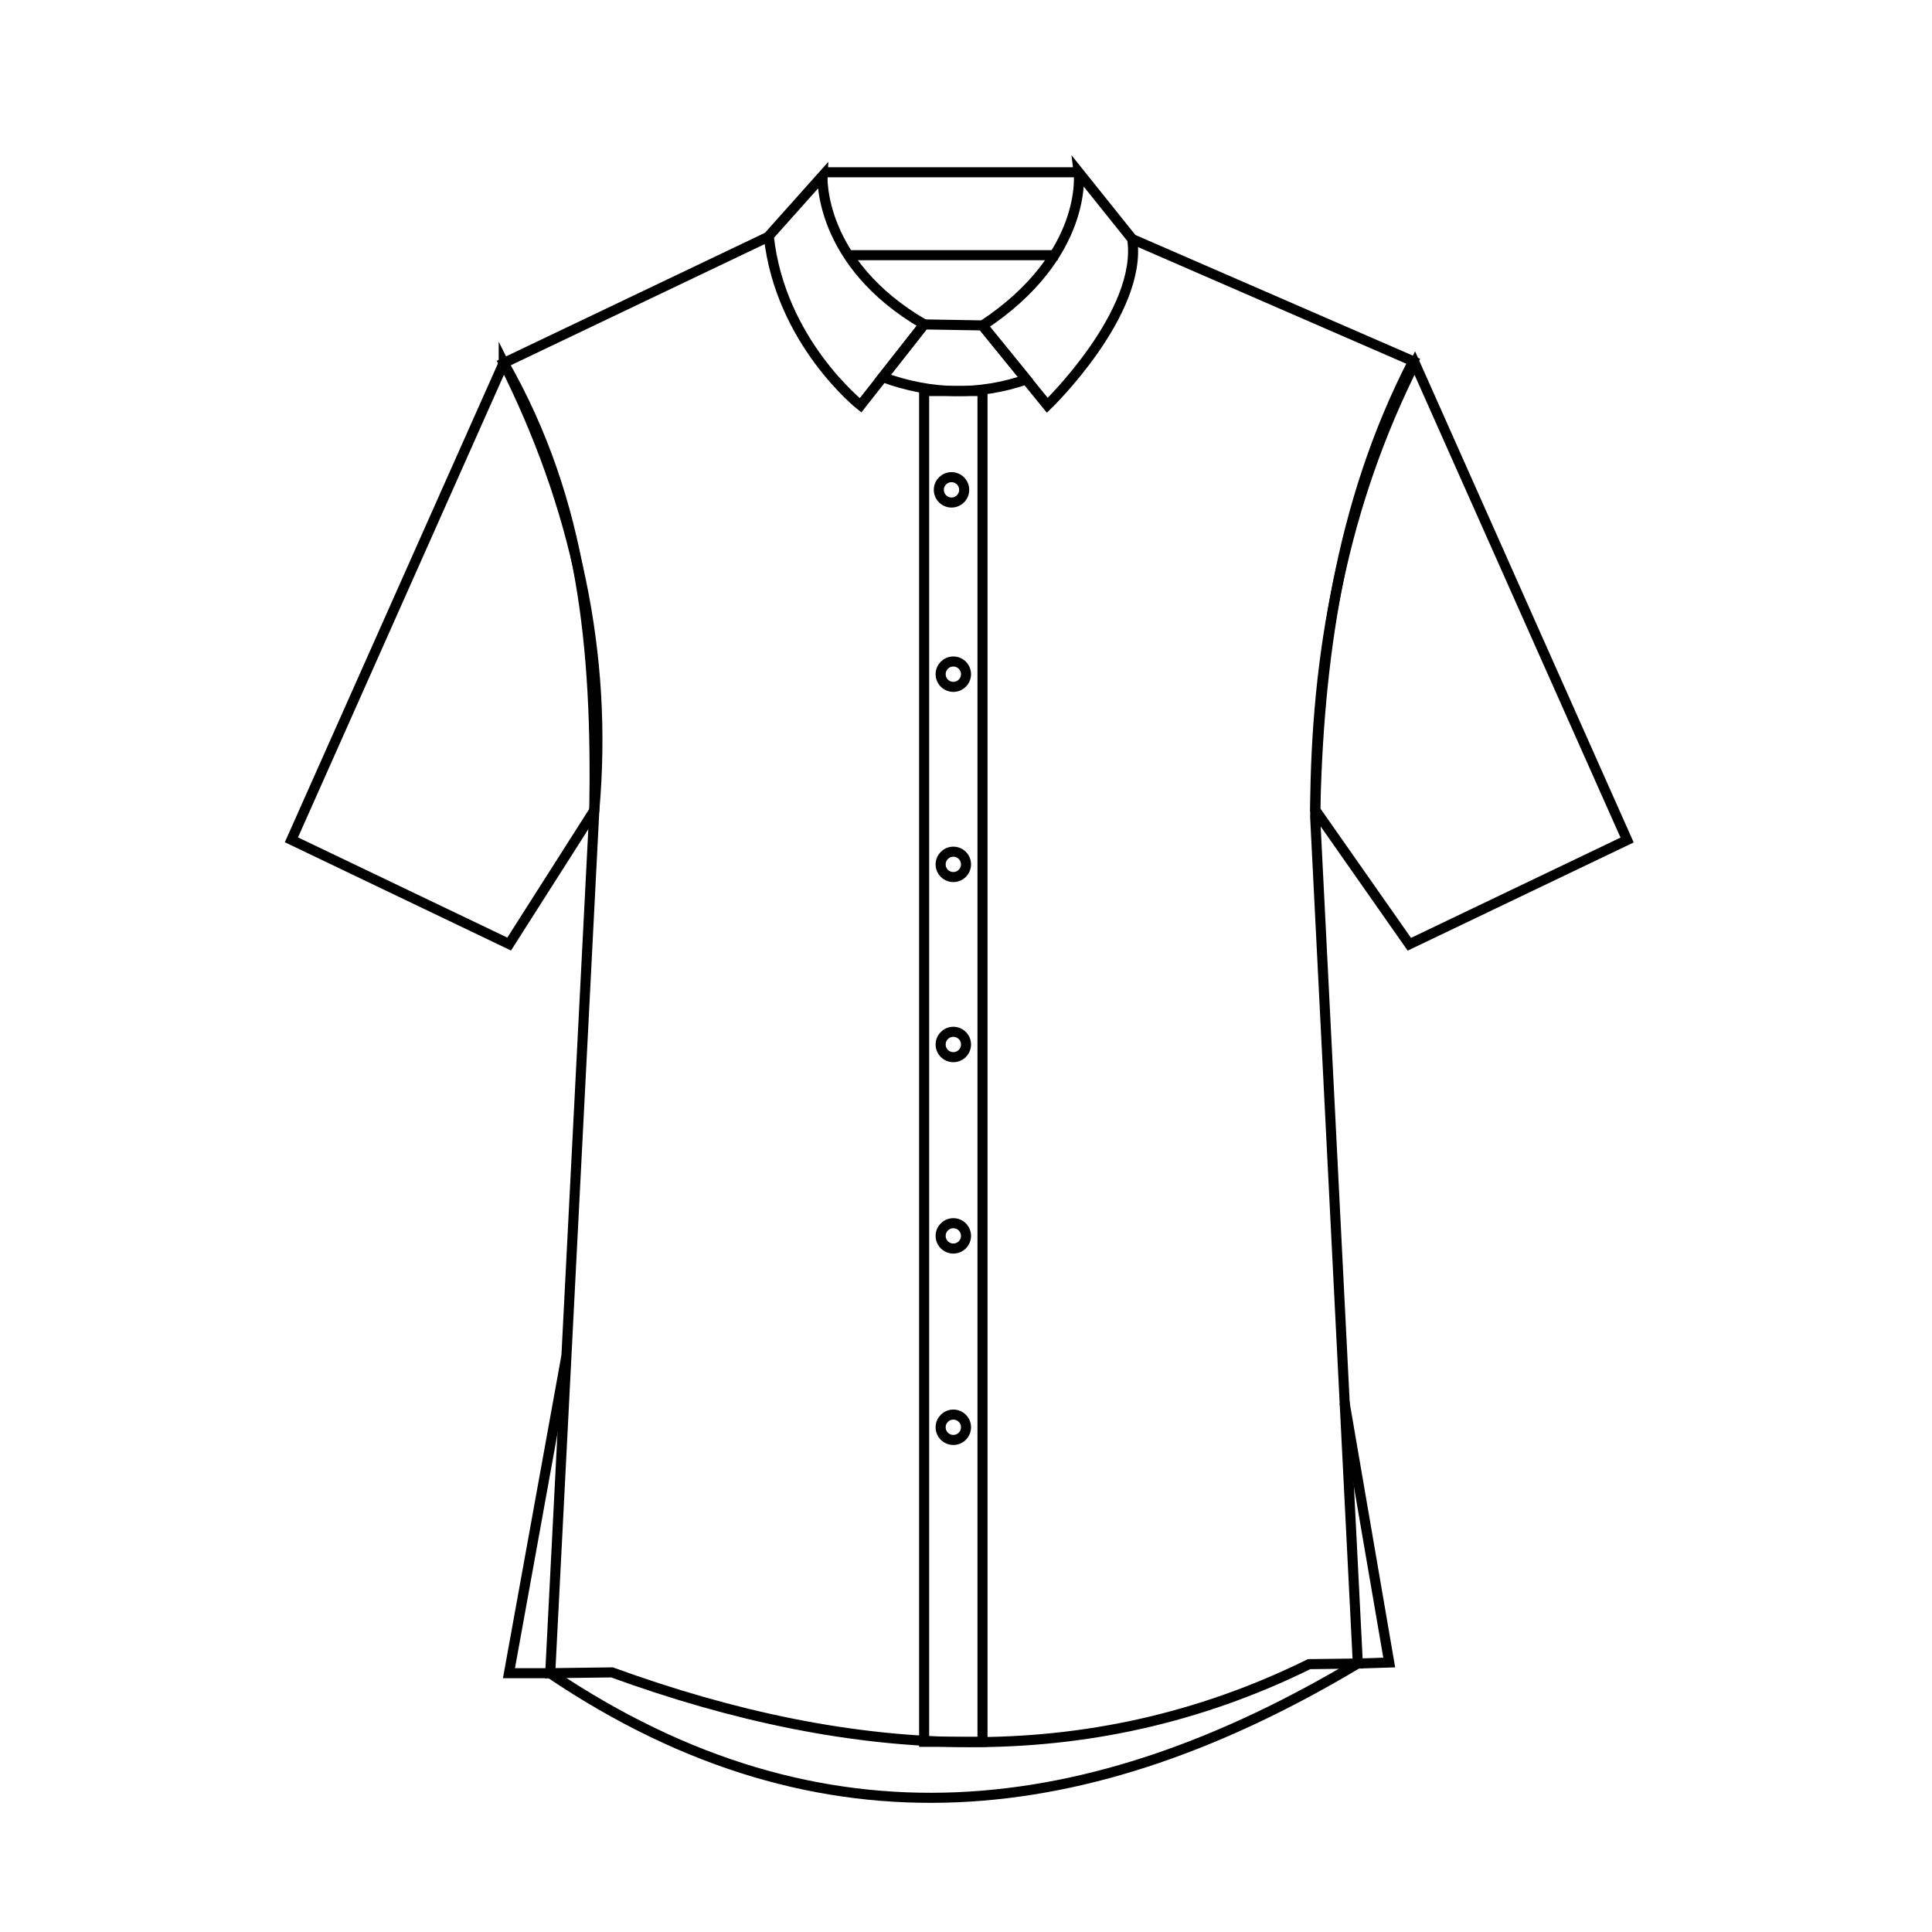 <?xml version="1.0" encoding="UTF-8"?>
<svg id="Classic_Fit_Short_Sleeves_Short_Collar_Depan" data-name="Classic Fit, Short Sleeves, Short Collar, Depan" xmlns="http://www.w3.org/2000/svg" viewBox="0 0 96 96">
  <defs>
    <style>
      .cls-1 {
        fill: none;
        stroke: #010101;
        stroke-miterlimit: 10;
        stroke-width: .5px;
      }
    </style>
  </defs>
  <g id="Baju">
    <path id="Baju_Depan" data-name="Baju Depan" class="cls-1" d="m56.26,11.88l13.96,6.07c-3.65,7.08-4.73,14.88-4.87,22.65l2.12,42.06-2.42.03c-11,5.42-22.63,4.78-34.64.41l-3.07.04,2.19-42.86c.14-8.06-.55-15.31-4.5-22.24l13.18-6.29"/>
    <path id="Shilouete_Baju_Belakang" data-name="Shilouete Baju Belakang" class="cls-1" d="m28.14,67.4l-2.85,15.74h2.04c13.61,9.19,26.94,7.41,40.13-.48l1.57-.05-2.22-12.92"/>
  </g>
  <g id="Kancing_Baju" data-name="Kancing Baju">
    <rect class="cls-1" x="45.92" y="19.43" width="2.9" height="67.12"/>
    <circle class="cls-1" cx="47.28" cy="24.34" r=".63"/>
    <circle class="cls-1" cx="47.37" cy="33.5" r=".63"/>
    <circle class="cls-1" cx="47.37" cy="42.95" r=".63"/>
    <circle class="cls-1" cx="47.37" cy="51.9" r=".63"/>
    <circle class="cls-1" cx="47.37" cy="61.41" r=".63"/>
    <circle class="cls-1" cx="47.37" cy="70.92" r=".63"/>
  </g>
  <g id="Kerah">
    <path class="cls-1" d="m40.87,8.74s-.24,4.31,5.05,7.38l-3.16,4.02s-4-3.16-4.56-8.41l2.67-2.99Z"/>
    <path class="cls-1" d="m53.6,8.56s.52,4.12-4.78,7.62l3.22,3.96s4.76-4.6,4.22-8.26l-2.66-3.32Z"/>
    <line class="cls-1" x1="52.56" y1="12.68" x2="42.16" y2="12.68"/>
    <path class="cls-1" d="m50.99,18.86c-2.32.79-4.7.77-7.13-.12l2.06-2.62,2.9.05,2.18,2.68Z"/>
    <line class="cls-1" x1="41.05" y1="8.56" x2="53.66" y2="8.56"/>
  </g>
  <g id="Lengan">
    <path id="Lengan_Kiri" data-name="Lengan Kiri" class="cls-1" d="m25.03,18.03l-10.55,23.7,10.82,5.18,4.23-6.64c.69-7.76-.94-15.16-4.5-22.24Z"/>
    <path id="Lengan_Kanan" data-name="Lengan Kanan" class="cls-1" d="m70.3,18.04l10.55,23.7-10.82,5.18-4.68-6.68c.04-7.76,1.38-15.12,4.95-22.2Z"/>
  </g>
</svg>